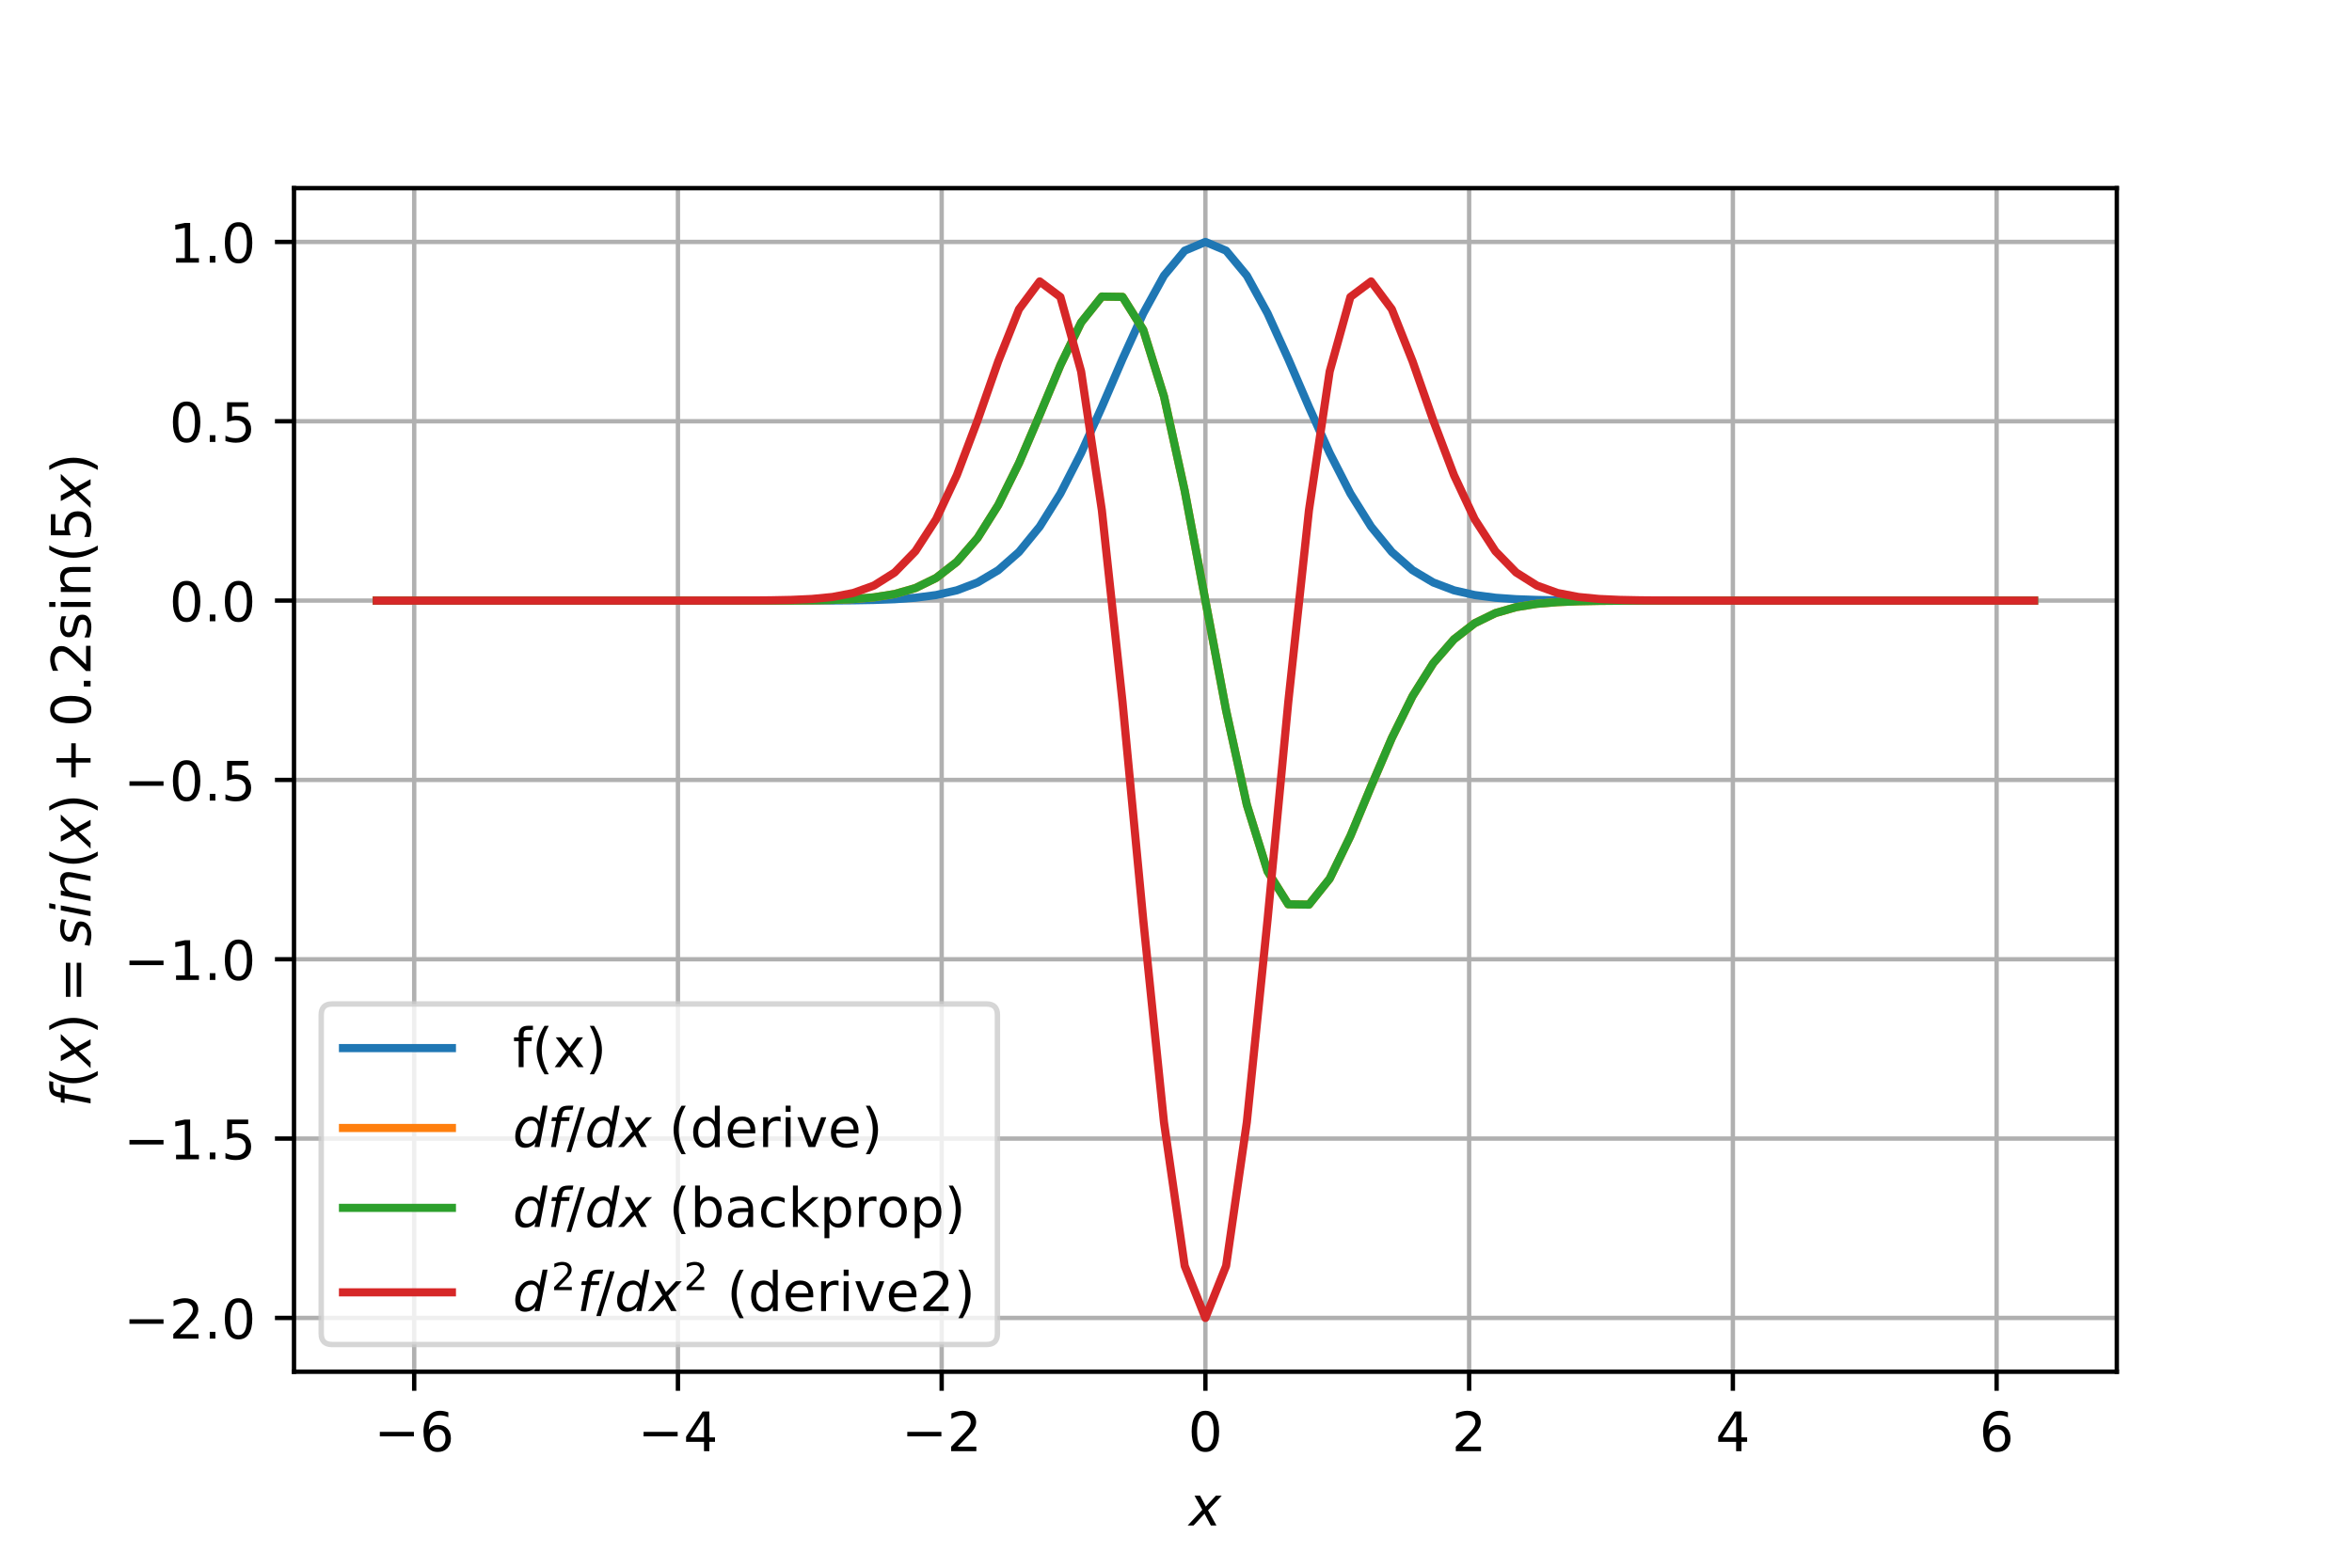 <?xml version="1.0" encoding="utf-8" standalone="no"?>
<!DOCTYPE svg PUBLIC "-//W3C//DTD SVG 1.1//EN"
  "http://www.w3.org/Graphics/SVG/1.1/DTD/svg11.dtd">
<!-- Created with matplotlib (https://matplotlib.org/) -->
<svg height="288pt" version="1.1" viewBox="0 0 432 288" width="432pt" xmlns="http://www.w3.org/2000/svg" xmlns:xlink="http://www.w3.org/1999/xlink">
 <defs>
  <style type="text/css">
*{stroke-linecap:butt;stroke-linejoin:round;}
  </style>
 </defs>
 <g id="figure_1">
  <g id="patch_1">
   <path d="M 0 288 
L 432 288 
L 432 0 
L 0 0 
z
" style="fill:#ffffff;"/>
  </g>
  <g id="axes_1">
   <g id="patch_2">
    <path d="M 54 252 
L 388.8 252 
L 388.8 34.56 
L 54 34.56 
z
" style="fill:#ffffff;"/>
   </g>
   <g id="matplotlib.axis_1">
    <g id="xtick_1">
     <g id="line2d_1">
      <path clip-path="url(#p4650b0ab7b)" d="M 76.077 252 
L 76.077 34.56 
" style="fill:none;stroke:#b0b0b0;stroke-linecap:square;stroke-width:0.8;"/>
     </g>
     <g id="line2d_2">
      <defs>
       <path d="M 0 0 
L 0 3.5 
" id="m2ffeab74bc" style="stroke:#000000;stroke-width:0.8;"/>
      </defs>
      <g>
       <use style="stroke:#000000;stroke-width:0.8;" x="76.077" xlink:href="#m2ffeab74bc" y="252"/>
      </g>
     </g>
     <g id="text_1">
      <!-- −6 -->
      <defs>
       <path d="M 10.594 35.5 
L 73.188 35.5 
L 73.188 27.203 
L 10.594 27.203 
z
" id="DejaVuSans-8722"/>
       <path d="M 33.016 40.375 
Q 26.375 40.375 22.484 35.828 
Q 18.609 31.297 18.609 23.391 
Q 18.609 15.531 22.484 10.953 
Q 26.375 6.391 33.016 6.391 
Q 39.656 6.391 43.531 10.953 
Q 47.406 15.531 47.406 23.391 
Q 47.406 31.297 43.531 35.828 
Q 39.656 40.375 33.016 40.375 
z
M 52.594 71.297 
L 52.594 62.312 
Q 48.875 64.062 45.094 64.984 
Q 41.312 65.922 37.594 65.922 
Q 27.828 65.922 22.672 59.328 
Q 17.531 52.734 16.797 39.406 
Q 19.672 43.656 24.016 45.922 
Q 28.375 48.188 33.594 48.188 
Q 44.578 48.188 50.953 41.516 
Q 57.328 34.859 57.328 23.391 
Q 57.328 12.156 50.688 5.359 
Q 44.047 -1.422 33.016 -1.422 
Q 20.359 -1.422 13.672 8.266 
Q 6.984 17.969 6.984 36.375 
Q 6.984 53.656 15.188 63.938 
Q 23.391 74.219 37.203 74.219 
Q 40.922 74.219 44.703 73.484 
Q 48.484 72.75 52.594 71.297 
z
" id="DejaVuSans-54"/>
      </defs>
      <g transform="translate(68.706 266.598)scale(0.1 -0.1)">
       <use xlink:href="#DejaVuSans-8722"/>
       <use x="83.789" xlink:href="#DejaVuSans-54"/>
      </g>
     </g>
    </g>
    <g id="xtick_2">
     <g id="line2d_3">
      <path clip-path="url(#p4650b0ab7b)" d="M 124.518 252 
L 124.518 34.56 
" style="fill:none;stroke:#b0b0b0;stroke-linecap:square;stroke-width:0.8;"/>
     </g>
     <g id="line2d_4">
      <g>
       <use style="stroke:#000000;stroke-width:0.8;" x="124.518" xlink:href="#m2ffeab74bc" y="252"/>
      </g>
     </g>
     <g id="text_2">
      <!-- −4 -->
      <defs>
       <path d="M 37.797 64.312 
L 12.891 25.391 
L 37.797 25.391 
z
M 35.203 72.906 
L 47.609 72.906 
L 47.609 25.391 
L 58.016 25.391 
L 58.016 17.188 
L 47.609 17.188 
L 47.609 0 
L 37.797 0 
L 37.797 17.188 
L 4.891 17.188 
L 4.891 26.703 
z
" id="DejaVuSans-52"/>
      </defs>
      <g transform="translate(117.147 266.598)scale(0.1 -0.1)">
       <use xlink:href="#DejaVuSans-8722"/>
       <use x="83.789" xlink:href="#DejaVuSans-52"/>
      </g>
     </g>
    </g>
    <g id="xtick_3">
     <g id="line2d_5">
      <path clip-path="url(#p4650b0ab7b)" d="M 172.959 252 
L 172.959 34.56 
" style="fill:none;stroke:#b0b0b0;stroke-linecap:square;stroke-width:0.8;"/>
     </g>
     <g id="line2d_6">
      <g>
       <use style="stroke:#000000;stroke-width:0.8;" x="172.959" xlink:href="#m2ffeab74bc" y="252"/>
      </g>
     </g>
     <g id="text_3">
      <!-- −2 -->
      <defs>
       <path d="M 19.188 8.297 
L 53.609 8.297 
L 53.609 0 
L 7.328 0 
L 7.328 8.297 
Q 12.938 14.109 22.625 23.891 
Q 32.328 33.688 34.812 36.531 
Q 39.547 41.844 41.422 45.531 
Q 43.312 49.219 43.312 52.781 
Q 43.312 58.594 39.234 62.25 
Q 35.156 65.922 28.609 65.922 
Q 23.969 65.922 18.812 64.312 
Q 13.672 62.703 7.812 59.422 
L 7.812 69.391 
Q 13.766 71.781 18.938 73 
Q 24.125 74.219 28.422 74.219 
Q 39.75 74.219 46.484 68.547 
Q 53.219 62.891 53.219 53.422 
Q 53.219 48.922 51.531 44.891 
Q 49.859 40.875 45.406 35.406 
Q 44.188 33.984 37.641 27.219 
Q 31.109 20.453 19.188 8.297 
z
" id="DejaVuSans-50"/>
      </defs>
      <g transform="translate(165.588 266.598)scale(0.1 -0.1)">
       <use xlink:href="#DejaVuSans-8722"/>
       <use x="83.789" xlink:href="#DejaVuSans-50"/>
      </g>
     </g>
    </g>
    <g id="xtick_4">
     <g id="line2d_7">
      <path clip-path="url(#p4650b0ab7b)" d="M 221.4 252 
L 221.4 34.56 
" style="fill:none;stroke:#b0b0b0;stroke-linecap:square;stroke-width:0.8;"/>
     </g>
     <g id="line2d_8">
      <g>
       <use style="stroke:#000000;stroke-width:0.8;" x="221.4" xlink:href="#m2ffeab74bc" y="252"/>
      </g>
     </g>
     <g id="text_4">
      <!-- 0 -->
      <defs>
       <path d="M 31.781 66.406 
Q 24.172 66.406 20.328 58.906 
Q 16.5 51.422 16.5 36.375 
Q 16.5 21.391 20.328 13.891 
Q 24.172 6.391 31.781 6.391 
Q 39.453 6.391 43.281 13.891 
Q 47.125 21.391 47.125 36.375 
Q 47.125 51.422 43.281 58.906 
Q 39.453 66.406 31.781 66.406 
z
M 31.781 74.219 
Q 44.047 74.219 50.516 64.516 
Q 56.984 54.828 56.984 36.375 
Q 56.984 17.969 50.516 8.266 
Q 44.047 -1.422 31.781 -1.422 
Q 19.531 -1.422 13.062 8.266 
Q 6.594 17.969 6.594 36.375 
Q 6.594 54.828 13.062 64.516 
Q 19.531 74.219 31.781 74.219 
z
" id="DejaVuSans-48"/>
      </defs>
      <g transform="translate(218.219 266.598)scale(0.1 -0.1)">
       <use xlink:href="#DejaVuSans-48"/>
      </g>
     </g>
    </g>
    <g id="xtick_5">
     <g id="line2d_9">
      <path clip-path="url(#p4650b0ab7b)" d="M 269.841 252 
L 269.841 34.56 
" style="fill:none;stroke:#b0b0b0;stroke-linecap:square;stroke-width:0.8;"/>
     </g>
     <g id="line2d_10">
      <g>
       <use style="stroke:#000000;stroke-width:0.8;" x="269.841" xlink:href="#m2ffeab74bc" y="252"/>
      </g>
     </g>
     <g id="text_5">
      <!-- 2 -->
      <g transform="translate(266.66 266.598)scale(0.1 -0.1)">
       <use xlink:href="#DejaVuSans-50"/>
      </g>
     </g>
    </g>
    <g id="xtick_6">
     <g id="line2d_11">
      <path clip-path="url(#p4650b0ab7b)" d="M 318.282 252 
L 318.282 34.56 
" style="fill:none;stroke:#b0b0b0;stroke-linecap:square;stroke-width:0.8;"/>
     </g>
     <g id="line2d_12">
      <g>
       <use style="stroke:#000000;stroke-width:0.8;" x="318.282" xlink:href="#m2ffeab74bc" y="252"/>
      </g>
     </g>
     <g id="text_6">
      <!-- 4 -->
      <g transform="translate(315.101 266.598)scale(0.1 -0.1)">
       <use xlink:href="#DejaVuSans-52"/>
      </g>
     </g>
    </g>
    <g id="xtick_7">
     <g id="line2d_13">
      <path clip-path="url(#p4650b0ab7b)" d="M 366.723 252 
L 366.723 34.56 
" style="fill:none;stroke:#b0b0b0;stroke-linecap:square;stroke-width:0.8;"/>
     </g>
     <g id="line2d_14">
      <g>
       <use style="stroke:#000000;stroke-width:0.8;" x="366.723" xlink:href="#m2ffeab74bc" y="252"/>
      </g>
     </g>
     <g id="text_7">
      <!-- 6 -->
      <g transform="translate(363.542 266.598)scale(0.1 -0.1)">
       <use xlink:href="#DejaVuSans-54"/>
      </g>
     </g>
    </g>
    <g id="text_8">
     <!-- $x$ -->
     <defs>
      <path d="M 60.016 54.688 
L 34.906 27.875 
L 50.297 0 
L 39.984 0 
L 28.422 21.688 
L 8.297 0 
L -2.594 0 
L 24.312 28.812 
L 10.016 54.688 
L 20.312 54.688 
L 30.812 34.906 
L 49.125 54.688 
z
" id="DejaVuSans-Oblique-120"/>
     </defs>
     <g transform="translate(218.4 280.277)scale(0.1 -0.1)">
      <use transform="translate(0 0.312)" xlink:href="#DejaVuSans-Oblique-120"/>
     </g>
    </g>
   </g>
   <g id="matplotlib.axis_2">
    <g id="ytick_1">
     <g id="line2d_15">
      <path clip-path="url(#p4650b0ab7b)" d="M 54 242.116 
L 388.8 242.116 
" style="fill:none;stroke:#b0b0b0;stroke-linecap:square;stroke-width:0.8;"/>
     </g>
     <g id="line2d_16">
      <defs>
       <path d="M 0 0 
L -3.5 0 
" id="m273679d8cb" style="stroke:#000000;stroke-width:0.8;"/>
      </defs>
      <g>
       <use style="stroke:#000000;stroke-width:0.8;" x="54" xlink:href="#m273679d8cb" y="242.116"/>
      </g>
     </g>
     <g id="text_9">
      <!-- −2.0 -->
      <defs>
       <path d="M 10.688 12.406 
L 21 12.406 
L 21 0 
L 10.688 0 
z
" id="DejaVuSans-46"/>
      </defs>
      <g transform="translate(22.717 245.916)scale(0.1 -0.1)">
       <use xlink:href="#DejaVuSans-8722"/>
       <use x="83.789" xlink:href="#DejaVuSans-50"/>
       <use x="147.412" xlink:href="#DejaVuSans-46"/>
       <use x="179.199" xlink:href="#DejaVuSans-48"/>
      </g>
     </g>
    </g>
    <g id="ytick_2">
     <g id="line2d_17">
      <path clip-path="url(#p4650b0ab7b)" d="M 54 209.171 
L 388.8 209.171 
" style="fill:none;stroke:#b0b0b0;stroke-linecap:square;stroke-width:0.8;"/>
     </g>
     <g id="line2d_18">
      <g>
       <use style="stroke:#000000;stroke-width:0.8;" x="54" xlink:href="#m273679d8cb" y="209.171"/>
      </g>
     </g>
     <g id="text_10">
      <!-- −1.5 -->
      <defs>
       <path d="M 12.406 8.297 
L 28.516 8.297 
L 28.516 63.922 
L 10.984 60.406 
L 10.984 69.391 
L 28.422 72.906 
L 38.281 72.906 
L 38.281 8.297 
L 54.391 8.297 
L 54.391 0 
L 12.406 0 
z
" id="DejaVuSans-49"/>
       <path d="M 10.797 72.906 
L 49.516 72.906 
L 49.516 64.594 
L 19.828 64.594 
L 19.828 46.734 
Q 21.969 47.469 24.109 47.828 
Q 26.266 48.188 28.422 48.188 
Q 40.625 48.188 47.75 41.5 
Q 54.891 34.812 54.891 23.391 
Q 54.891 11.625 47.562 5.094 
Q 40.234 -1.422 26.906 -1.422 
Q 22.312 -1.422 17.547 -0.641 
Q 12.797 0.141 7.719 1.703 
L 7.719 11.625 
Q 12.109 9.234 16.797 8.062 
Q 21.484 6.891 26.703 6.891 
Q 35.156 6.891 40.078 11.328 
Q 45.016 15.766 45.016 23.391 
Q 45.016 31 40.078 35.438 
Q 35.156 39.891 26.703 39.891 
Q 22.75 39.891 18.812 39.016 
Q 14.891 38.141 10.797 36.281 
z
" id="DejaVuSans-53"/>
      </defs>
      <g transform="translate(22.717 212.97)scale(0.1 -0.1)">
       <use xlink:href="#DejaVuSans-8722"/>
       <use x="83.789" xlink:href="#DejaVuSans-49"/>
       <use x="147.412" xlink:href="#DejaVuSans-46"/>
       <use x="179.199" xlink:href="#DejaVuSans-53"/>
      </g>
     </g>
    </g>
    <g id="ytick_3">
     <g id="line2d_19">
      <path clip-path="url(#p4650b0ab7b)" d="M 54 176.225 
L 388.8 176.225 
" style="fill:none;stroke:#b0b0b0;stroke-linecap:square;stroke-width:0.8;"/>
     </g>
     <g id="line2d_20">
      <g>
       <use style="stroke:#000000;stroke-width:0.8;" x="54" xlink:href="#m273679d8cb" y="176.225"/>
      </g>
     </g>
     <g id="text_11">
      <!-- −1.0 -->
      <g transform="translate(22.717 180.025)scale(0.1 -0.1)">
       <use xlink:href="#DejaVuSans-8722"/>
       <use x="83.789" xlink:href="#DejaVuSans-49"/>
       <use x="147.412" xlink:href="#DejaVuSans-46"/>
       <use x="179.199" xlink:href="#DejaVuSans-48"/>
      </g>
     </g>
    </g>
    <g id="ytick_4">
     <g id="line2d_21">
      <path clip-path="url(#p4650b0ab7b)" d="M 54 143.28 
L 388.8 143.28 
" style="fill:none;stroke:#b0b0b0;stroke-linecap:square;stroke-width:0.8;"/>
     </g>
     <g id="line2d_22">
      <g>
       <use style="stroke:#000000;stroke-width:0.8;" x="54" xlink:href="#m273679d8cb" y="143.28"/>
      </g>
     </g>
     <g id="text_12">
      <!-- −0.5 -->
      <g transform="translate(22.717 147.079)scale(0.1 -0.1)">
       <use xlink:href="#DejaVuSans-8722"/>
       <use x="83.789" xlink:href="#DejaVuSans-48"/>
       <use x="147.412" xlink:href="#DejaVuSans-46"/>
       <use x="179.199" xlink:href="#DejaVuSans-53"/>
      </g>
     </g>
    </g>
    <g id="ytick_5">
     <g id="line2d_23">
      <path clip-path="url(#p4650b0ab7b)" d="M 54 110.335 
L 388.8 110.335 
" style="fill:none;stroke:#b0b0b0;stroke-linecap:square;stroke-width:0.8;"/>
     </g>
     <g id="line2d_24">
      <g>
       <use style="stroke:#000000;stroke-width:0.8;" x="54" xlink:href="#m273679d8cb" y="110.335"/>
      </g>
     </g>
     <g id="text_13">
      <!-- 0.0 -->
      <g transform="translate(31.097 114.134)scale(0.1 -0.1)">
       <use xlink:href="#DejaVuSans-48"/>
       <use x="63.623" xlink:href="#DejaVuSans-46"/>
       <use x="95.41" xlink:href="#DejaVuSans-48"/>
      </g>
     </g>
    </g>
    <g id="ytick_6">
     <g id="line2d_25">
      <path clip-path="url(#p4650b0ab7b)" d="M 54 77.389 
L 388.8 77.389 
" style="fill:none;stroke:#b0b0b0;stroke-linecap:square;stroke-width:0.8;"/>
     </g>
     <g id="line2d_26">
      <g>
       <use style="stroke:#000000;stroke-width:0.8;" x="54" xlink:href="#m273679d8cb" y="77.389"/>
      </g>
     </g>
     <g id="text_14">
      <!-- 0.5 -->
      <g transform="translate(31.097 81.188)scale(0.1 -0.1)">
       <use xlink:href="#DejaVuSans-48"/>
       <use x="63.623" xlink:href="#DejaVuSans-46"/>
       <use x="95.41" xlink:href="#DejaVuSans-53"/>
      </g>
     </g>
    </g>
    <g id="ytick_7">
     <g id="line2d_27">
      <path clip-path="url(#p4650b0ab7b)" d="M 54 44.444 
L 388.8 44.444 
" style="fill:none;stroke:#b0b0b0;stroke-linecap:square;stroke-width:0.8;"/>
     </g>
     <g id="line2d_28">
      <g>
       <use style="stroke:#000000;stroke-width:0.8;" x="54" xlink:href="#m273679d8cb" y="44.444"/>
      </g>
     </g>
     <g id="text_15">
      <!-- 1.0 -->
      <g transform="translate(31.097 48.243)scale(0.1 -0.1)">
       <use xlink:href="#DejaVuSans-49"/>
       <use x="63.623" xlink:href="#DejaVuSans-46"/>
       <use x="95.41" xlink:href="#DejaVuSans-48"/>
      </g>
     </g>
    </g>
    <g id="text_16">
     <!-- $f(x) = sin(x) + 0.2 \sin(5 x)$ -->
     <defs>
      <path d="M 47.797 75.984 
L 46.391 68.5 
L 37.797 68.5 
Q 32.906 68.5 30.688 66.578 
Q 28.469 64.656 27.391 59.516 
L 26.422 54.688 
L 41.219 54.688 
L 39.891 47.703 
L 25.094 47.703 
L 15.828 0 
L 6.781 0 
L 16.109 47.703 
L 7.516 47.703 
L 8.797 54.688 
L 17.391 54.688 
L 18.109 58.5 
Q 19.969 68.172 24.625 72.078 
Q 29.297 75.984 39.312 75.984 
z
" id="DejaVuSans-Oblique-102"/>
      <path d="M 31 75.875 
Q 24.469 64.656 21.281 53.656 
Q 18.109 42.672 18.109 31.391 
Q 18.109 20.125 21.312 9.062 
Q 24.516 -2 31 -13.188 
L 23.188 -13.188 
Q 15.875 -1.703 12.234 9.375 
Q 8.594 20.453 8.594 31.391 
Q 8.594 42.281 12.203 53.312 
Q 15.828 64.359 23.188 75.875 
z
" id="DejaVuSans-40"/>
      <path d="M 8.016 75.875 
L 15.828 75.875 
Q 23.141 64.359 26.781 53.312 
Q 30.422 42.281 30.422 31.391 
Q 30.422 20.453 26.781 9.375 
Q 23.141 -1.703 15.828 -13.188 
L 8.016 -13.188 
Q 14.5 -2 17.703 9.062 
Q 20.906 20.125 20.906 31.391 
Q 20.906 42.672 17.703 53.656 
Q 14.5 64.656 8.016 75.875 
z
" id="DejaVuSans-41"/>
      <path d="M 10.594 45.406 
L 73.188 45.406 
L 73.188 37.203 
L 10.594 37.203 
z
M 10.594 25.484 
L 73.188 25.484 
L 73.188 17.188 
L 10.594 17.188 
z
" id="DejaVuSans-61"/>
      <path d="M 50 53.078 
L 48.297 44.578 
Q 44.734 46.531 40.766 47.5 
Q 36.812 48.484 32.625 48.484 
Q 25.531 48.484 21.453 46.062 
Q 17.391 43.656 17.391 39.5 
Q 17.391 34.672 26.859 32.078 
Q 27.594 31.891 27.938 31.781 
L 30.812 30.906 
Q 39.797 28.422 42.797 25.688 
Q 45.797 22.953 45.797 18.219 
Q 45.797 9.516 38.891 4.047 
Q 31.984 -1.422 20.797 -1.422 
Q 16.453 -1.422 11.672 -0.578 
Q 6.891 0.25 1.125 2 
L 2.875 11.281 
Q 7.812 8.734 12.594 7.422 
Q 17.391 6.109 21.781 6.109 
Q 28.375 6.109 32.5 8.938 
Q 36.625 11.766 36.625 16.109 
Q 36.625 20.797 25.781 23.688 
L 24.859 23.922 
L 21.781 24.703 
Q 14.938 26.516 11.766 29.469 
Q 8.594 32.422 8.594 37.016 
Q 8.594 45.75 15.156 50.875 
Q 21.734 56 33.016 56 
Q 37.453 56 41.672 55.266 
Q 45.906 54.547 50 53.078 
z
" id="DejaVuSans-Oblique-115"/>
      <path d="M 18.312 75.984 
L 27.297 75.984 
L 25.094 64.594 
L 16.109 64.594 
z
M 14.203 54.688 
L 23.188 54.688 
L 12.5 0 
L 3.516 0 
z
" id="DejaVuSans-Oblique-105"/>
      <path d="M 55.719 33.016 
L 49.312 0 
L 40.281 0 
L 46.688 32.672 
Q 47.125 34.969 47.359 36.719 
Q 47.609 38.484 47.609 39.5 
Q 47.609 43.609 45.016 45.891 
Q 42.438 48.188 37.797 48.188 
Q 30.562 48.188 25.344 43.375 
Q 20.125 38.578 18.5 30.328 
L 12.5 0 
L 3.516 0 
L 14.109 54.688 
L 23.094 54.688 
L 21.297 46.094 
Q 25.047 50.828 30.312 53.406 
Q 35.594 56 41.406 56 
Q 48.641 56 52.609 52.094 
Q 56.594 48.188 56.594 41.109 
Q 56.594 39.359 56.375 37.359 
Q 56.156 35.359 55.719 33.016 
z
" id="DejaVuSans-Oblique-110"/>
      <path d="M 46 62.703 
L 46 35.5 
L 73.188 35.5 
L 73.188 27.203 
L 46 27.203 
L 46 0 
L 37.797 0 
L 37.797 27.203 
L 10.594 27.203 
L 10.594 35.5 
L 37.797 35.5 
L 37.797 62.703 
z
" id="DejaVuSans-43"/>
      <path d="M 44.281 53.078 
L 44.281 44.578 
Q 40.484 46.531 36.375 47.5 
Q 32.281 48.484 27.875 48.484 
Q 21.188 48.484 17.844 46.438 
Q 14.5 44.391 14.5 40.281 
Q 14.5 37.156 16.891 35.375 
Q 19.281 33.594 26.516 31.984 
L 29.594 31.297 
Q 39.156 29.25 43.188 25.516 
Q 47.219 21.781 47.219 15.094 
Q 47.219 7.469 41.188 3.016 
Q 35.156 -1.422 24.609 -1.422 
Q 20.219 -1.422 15.453 -0.562 
Q 10.688 0.297 5.422 2 
L 5.422 11.281 
Q 10.406 8.688 15.234 7.391 
Q 20.062 6.109 24.812 6.109 
Q 31.156 6.109 34.562 8.281 
Q 37.984 10.453 37.984 14.406 
Q 37.984 18.062 35.516 20.016 
Q 33.062 21.969 24.703 23.781 
L 21.578 24.516 
Q 13.234 26.266 9.516 29.906 
Q 5.812 33.547 5.812 39.891 
Q 5.812 47.609 11.281 51.797 
Q 16.75 56 26.812 56 
Q 31.781 56 36.172 55.266 
Q 40.578 54.547 44.281 53.078 
z
" id="DejaVuSans-115"/>
      <path d="M 9.422 54.688 
L 18.406 54.688 
L 18.406 0 
L 9.422 0 
z
M 9.422 75.984 
L 18.406 75.984 
L 18.406 64.594 
L 9.422 64.594 
z
" id="DejaVuSans-105"/>
      <path d="M 54.891 33.016 
L 54.891 0 
L 45.906 0 
L 45.906 32.719 
Q 45.906 40.484 42.875 44.328 
Q 39.844 48.188 33.797 48.188 
Q 26.516 48.188 22.312 43.547 
Q 18.109 38.922 18.109 30.906 
L 18.109 0 
L 9.078 0 
L 9.078 54.688 
L 18.109 54.688 
L 18.109 46.188 
Q 21.344 51.125 25.703 53.562 
Q 30.078 56 35.797 56 
Q 45.219 56 50.047 50.172 
Q 54.891 44.344 54.891 33.016 
z
" id="DejaVuSans-110"/>
     </defs>
     <g transform="translate(16.637 203.38)rotate(-90)scale(0.1 -0.1)">
      <use transform="translate(0 0.016)" xlink:href="#DejaVuSans-Oblique-102"/>
      <use transform="translate(35.205 0.016)" xlink:href="#DejaVuSans-40"/>
      <use transform="translate(74.219 0.016)" xlink:href="#DejaVuSans-Oblique-120"/>
      <use transform="translate(133.398 0.016)" xlink:href="#DejaVuSans-41"/>
      <use transform="translate(191.895 0.016)" xlink:href="#DejaVuSans-61"/>
      <use transform="translate(295.166 0.016)" xlink:href="#DejaVuSans-Oblique-115"/>
      <use transform="translate(347.266 0.016)" xlink:href="#DejaVuSans-Oblique-105"/>
      <use transform="translate(375.049 0.016)" xlink:href="#DejaVuSans-Oblique-110"/>
      <use transform="translate(438.428 0.016)" xlink:href="#DejaVuSans-40"/>
      <use transform="translate(477.441 0.016)" xlink:href="#DejaVuSans-Oblique-120"/>
      <use transform="translate(536.621 0.016)" xlink:href="#DejaVuSans-41"/>
      <use transform="translate(595.117 0.016)" xlink:href="#DejaVuSans-43"/>
      <use transform="translate(698.389 0.016)" xlink:href="#DejaVuSans-48"/>
      <use transform="translate(762.012 0.016)" xlink:href="#DejaVuSans-46"/>
      <use transform="translate(793.721 0.016)" xlink:href="#DejaVuSans-50"/>
      <use transform="translate(857.344 0.016)" xlink:href="#DejaVuSans-115"/>
      <use transform="translate(909.443 0.016)" xlink:href="#DejaVuSans-105"/>
      <use transform="translate(937.227 0.016)" xlink:href="#DejaVuSans-110"/>
      <use transform="translate(1000.605 0.016)" xlink:href="#DejaVuSans-40"/>
      <use transform="translate(1039.619 0.016)" xlink:href="#DejaVuSans-53"/>
      <use transform="translate(1103.242 0.016)" xlink:href="#DejaVuSans-Oblique-120"/>
      <use transform="translate(1162.422 0.016)" xlink:href="#DejaVuSans-41"/>
     </g>
    </g>
   </g>
   <g id="line2d_29">
    <path clip-path="url(#p4650b0ab7b)" d="M 69.218 110.335 
L 73.023 110.335 
L 76.827 110.335 
L 80.632 110.335 
L 84.436 110.335 
L 88.241 110.335 
L 92.045 110.335 
L 95.85 110.335 
L 99.655 110.335 
L 103.459 110.335 
L 107.264 110.335 
L 111.068 110.335 
L 114.873 110.335 
L 118.677 110.335 
L 122.482 110.335 
L 126.286 110.335 
L 130.091 110.335 
L 133.895 110.334 
L 137.7 110.334 
L 141.505 110.333 
L 145.309 110.331 
L 149.114 110.326 
L 152.918 110.312 
L 156.723 110.282 
L 160.527 110.216 
L 164.332 110.079 
L 168.136 109.812 
L 171.941 109.316 
L 175.745 108.448 
L 179.55 107.006 
L 183.355 104.747 
L 187.159 101.405 
L 190.964 96.751 
L 194.768 90.667 
L 198.573 83.229 
L 202.377 74.777 
L 206.182 65.936 
L 209.986 57.565 
L 213.791 50.636 
L 217.595 46.05 
L 221.4 44.444 
L 225.205 46.05 
L 229.009 50.636 
L 232.814 57.565 
L 236.618 65.936 
L 240.423 74.777 
L 244.227 83.229 
L 248.032 90.667 
L 251.836 96.751 
L 255.641 101.405 
L 259.445 104.747 
L 263.25 107.006 
L 267.055 108.448 
L 270.859 109.316 
L 274.664 109.812 
L 278.468 110.079 
L 282.273 110.216 
L 286.077 110.282 
L 289.882 110.312 
L 293.686 110.326 
L 297.491 110.331 
L 301.295 110.333 
L 305.1 110.334 
L 308.905 110.334 
L 312.709 110.335 
L 316.514 110.335 
L 320.318 110.335 
L 324.123 110.335 
L 327.927 110.335 
L 331.732 110.335 
L 335.536 110.335 
L 339.341 110.335 
L 343.145 110.335 
L 346.95 110.335 
L 350.755 110.335 
L 354.559 110.335 
L 358.364 110.335 
L 362.168 110.335 
L 365.973 110.335 
L 369.777 110.335 
L 373.582 110.335 
" style="fill:none;stroke:#1f77b4;stroke-linecap:square;stroke-width:1.5;"/>
   </g>
   <g id="line2d_30">
    <path clip-path="url(#p4650b0ab7b)" d="M 69.218 110.335 
L 73.023 110.335 
L 76.827 110.335 
L 80.632 110.335 
L 84.436 110.335 
L 88.241 110.335 
L 92.045 110.335 
L 95.85 110.335 
L 99.655 110.335 
L 103.459 110.335 
L 107.264 110.335 
L 111.068 110.335 
L 114.873 110.335 
L 118.677 110.335 
L 122.482 110.335 
L 126.286 110.334 
L 130.091 110.334 
L 133.895 110.334 
L 137.7 110.332 
L 141.505 110.326 
L 145.309 110.313 
L 149.114 110.281 
L 152.918 110.209 
L 156.723 110.053 
L 160.527 109.736 
L 164.332 109.129 
L 168.136 108.034 
L 171.941 106.176 
L 175.745 103.221 
L 179.55 98.833 
L 183.355 92.78 
L 187.159 85.086 
L 190.964 76.195 
L 194.768 67.083 
L 198.573 59.242 
L 202.377 54.481 
L 206.182 54.541 
L 209.986 60.6 
L 213.791 72.825 
L 217.595 90.139 
L 221.4 110.335 
L 225.205 130.53 
L 229.009 147.844 
L 232.814 160.069 
L 236.618 166.128 
L 240.423 166.188 
L 244.227 161.427 
L 248.032 153.586 
L 251.836 144.474 
L 255.641 135.583 
L 259.445 127.889 
L 263.25 121.836 
L 267.055 117.448 
L 270.859 114.493 
L 274.664 112.635 
L 278.468 111.54 
L 282.273 110.933 
L 286.077 110.616 
L 289.882 110.46 
L 293.686 110.388 
L 297.491 110.356 
L 301.295 110.343 
L 305.1 110.338 
L 308.905 110.336 
L 312.709 110.335 
L 316.514 110.335 
L 320.318 110.335 
L 324.123 110.335 
L 327.927 110.335 
L 331.732 110.335 
L 335.536 110.335 
L 339.341 110.335 
L 343.145 110.335 
L 346.95 110.335 
L 350.755 110.335 
L 354.559 110.335 
L 358.364 110.335 
L 362.168 110.335 
L 365.973 110.335 
L 369.777 110.335 
L 373.582 110.335 
" style="fill:none;stroke:#ff7f0e;stroke-linecap:square;stroke-width:1.5;"/>
   </g>
   <g id="line2d_31">
    <path clip-path="url(#p4650b0ab7b)" d="M 69.218 110.335 
L 73.023 110.335 
L 76.827 110.335 
L 80.632 110.335 
L 84.436 110.335 
L 88.241 110.335 
L 92.045 110.335 
L 95.85 110.335 
L 99.655 110.335 
L 103.459 110.335 
L 107.264 110.335 
L 111.068 110.335 
L 114.873 110.335 
L 118.677 110.335 
L 122.482 110.335 
L 126.286 110.334 
L 130.091 110.334 
L 133.895 110.334 
L 137.7 110.332 
L 141.505 110.326 
L 145.309 110.313 
L 149.114 110.281 
L 152.918 110.209 
L 156.723 110.053 
L 160.527 109.736 
L 164.332 109.129 
L 168.136 108.034 
L 171.941 106.176 
L 175.745 103.221 
L 179.55 98.833 
L 183.355 92.78 
L 187.159 85.086 
L 190.964 76.195 
L 194.768 67.083 
L 198.573 59.242 
L 202.377 54.481 
L 206.182 54.541 
L 209.986 60.6 
L 213.791 72.825 
L 217.595 90.139 
L 221.4 110.335 
L 225.205 130.53 
L 229.009 147.844 
L 232.814 160.069 
L 236.618 166.128 
L 240.423 166.188 
L 244.227 161.427 
L 248.032 153.586 
L 251.836 144.474 
L 255.641 135.583 
L 259.445 127.889 
L 263.25 121.836 
L 267.055 117.448 
L 270.859 114.493 
L 274.664 112.635 
L 278.468 111.54 
L 282.273 110.933 
L 286.077 110.616 
L 289.882 110.46 
L 293.686 110.388 
L 297.491 110.356 
L 301.295 110.343 
L 305.1 110.338 
L 308.905 110.336 
L 312.709 110.335 
L 316.514 110.335 
L 320.318 110.335 
L 324.123 110.335 
L 327.927 110.335 
L 331.732 110.335 
L 335.536 110.335 
L 339.341 110.335 
L 343.145 110.335 
L 346.95 110.335 
L 350.755 110.335 
L 354.559 110.335 
L 358.364 110.335 
L 362.168 110.335 
L 365.973 110.335 
L 369.777 110.335 
L 373.582 110.335 
" style="fill:none;stroke:#2ca02c;stroke-linecap:square;stroke-width:1.5;"/>
   </g>
   <g id="line2d_32">
    <path clip-path="url(#p4650b0ab7b)" d="M 69.218 110.335 
L 73.023 110.335 
L 76.827 110.335 
L 80.632 110.335 
L 84.436 110.335 
L 88.241 110.335 
L 92.045 110.335 
L 95.85 110.335 
L 99.655 110.335 
L 103.459 110.335 
L 107.264 110.335 
L 111.068 110.335 
L 114.873 110.335 
L 118.677 110.334 
L 122.482 110.334 
L 126.286 110.334 
L 130.091 110.332 
L 133.895 110.327 
L 137.7 110.315 
L 141.505 110.283 
L 145.309 110.207 
L 149.114 110.035 
L 152.918 109.668 
L 156.723 108.936 
L 160.527 107.566 
L 164.332 105.167 
L 168.136 101.263 
L 171.941 95.387 
L 175.745 87.291 
L 179.55 77.244 
L 183.355 66.36 
L 187.159 56.805 
L 190.964 51.7 
L 194.768 54.555 
L 198.573 68.238 
L 202.377 93.715 
L 206.182 129.02 
L 209.986 169 
L 213.791 206.163 
L 217.595 232.56 
L 221.4 242.116 
L 225.205 232.56 
L 229.009 206.163 
L 232.814 169 
L 236.618 129.02 
L 240.423 93.715 
L 244.227 68.238 
L 248.032 54.555 
L 251.836 51.7 
L 255.641 56.805 
L 259.445 66.36 
L 263.25 77.244 
L 267.055 87.291 
L 270.859 95.387 
L 274.664 101.263 
L 278.468 105.167 
L 282.273 107.566 
L 286.077 108.936 
L 289.882 109.668 
L 293.686 110.035 
L 297.491 110.207 
L 301.295 110.283 
L 305.1 110.315 
L 308.905 110.327 
L 312.709 110.332 
L 316.514 110.334 
L 320.318 110.334 
L 324.123 110.334 
L 327.927 110.335 
L 331.732 110.335 
L 335.536 110.335 
L 339.341 110.335 
L 343.145 110.335 
L 346.95 110.335 
L 350.755 110.335 
L 354.559 110.335 
L 358.364 110.335 
L 362.168 110.335 
L 365.973 110.335 
L 369.777 110.335 
L 373.582 110.335 
" style="fill:none;stroke:#d62728;stroke-linecap:square;stroke-width:1.5;"/>
   </g>
   <g id="patch_3">
    <path d="M 54 252 
L 54 34.56 
" style="fill:none;stroke:#000000;stroke-linecap:square;stroke-linejoin:miter;stroke-width:0.8;"/>
   </g>
   <g id="patch_4">
    <path d="M 388.8 252 
L 388.8 34.56 
" style="fill:none;stroke:#000000;stroke-linecap:square;stroke-linejoin:miter;stroke-width:0.8;"/>
   </g>
   <g id="patch_5">
    <path d="M 54 252 
L 388.8 252 
" style="fill:none;stroke:#000000;stroke-linecap:square;stroke-linejoin:miter;stroke-width:0.8;"/>
   </g>
   <g id="patch_6">
    <path d="M 54 34.56 
L 388.8 34.56 
" style="fill:none;stroke:#000000;stroke-linecap:square;stroke-linejoin:miter;stroke-width:0.8;"/>
   </g>
   <g id="legend_1">
    <g id="patch_7">
     <path d="M 61 247 
L 181.2 247 
Q 183.2 247 183.2 245 
L 183.2 186.444 
Q 183.2 184.444 181.2 184.444 
L 61 184.444 
Q 59 184.444 59 186.444 
L 59 245 
Q 59 247 61 247 
z
" style="fill:#ffffff;opacity:0.8;stroke:#cccccc;stroke-linejoin:miter;"/>
    </g>
    <g id="line2d_33">
     <path d="M 63 192.542 
L 83 192.542 
" style="fill:none;stroke:#1f77b4;stroke-linecap:square;stroke-width:1.5;"/>
    </g>
    <g id="line2d_34"/>
    <g id="text_17">
     <!--  f(x) -->
     <defs>
      <path id="DejaVuSans-32"/>
      <path d="M 37.109 75.984 
L 37.109 68.5 
L 28.516 68.5 
Q 23.688 68.5 21.797 66.547 
Q 19.922 64.594 19.922 59.516 
L 19.922 54.688 
L 34.719 54.688 
L 34.719 47.703 
L 19.922 47.703 
L 19.922 0 
L 10.891 0 
L 10.891 47.703 
L 2.297 47.703 
L 2.297 54.688 
L 10.891 54.688 
L 10.891 58.5 
Q 10.891 67.625 15.141 71.797 
Q 19.391 75.984 28.609 75.984 
z
" id="DejaVuSans-102"/>
      <path d="M 54.891 54.688 
L 35.109 28.078 
L 55.906 0 
L 45.312 0 
L 29.391 21.484 
L 13.484 0 
L 2.875 0 
L 24.125 28.609 
L 4.688 54.688 
L 15.281 54.688 
L 29.781 35.203 
L 44.281 54.688 
z
" id="DejaVuSans-120"/>
     </defs>
     <g transform="translate(91 196.042)scale(0.1 -0.1)">
      <use xlink:href="#DejaVuSans-32"/>
      <use x="31.787" xlink:href="#DejaVuSans-102"/>
      <use x="66.992" xlink:href="#DejaVuSans-40"/>
      <use x="106.006" xlink:href="#DejaVuSans-120"/>
      <use x="165.186" xlink:href="#DejaVuSans-41"/>
     </g>
    </g>
    <g id="line2d_35">
     <path d="M 63 207.22 
L 83 207.22 
" style="fill:none;stroke:#ff7f0e;stroke-linecap:square;stroke-width:1.5;"/>
    </g>
    <g id="line2d_36"/>
    <g id="text_18">
     <!--  $df/dx$ (derive) -->
     <defs>
      <path d="M 41.797 8.203 
Q 38.188 3.469 33.25 1.016 
Q 28.328 -1.422 22.312 -1.422 
Q 14.109 -1.422 9.344 4.172 
Q 4.594 9.766 4.594 19.484 
Q 4.594 27.594 7.469 34.938 
Q 10.359 42.281 15.828 48.094 
Q 19.438 51.953 23.969 53.969 
Q 28.516 56 33.5 56 
Q 38.766 56 42.797 53.453 
Q 46.828 50.922 49.031 46.188 
L 54.891 75.984 
L 63.922 75.984 
L 49.125 0 
L 40.094 0 
z
M 13.922 21.094 
Q 13.922 14.016 17.109 10.062 
Q 20.312 6.109 25.984 6.109 
Q 30.172 6.109 33.766 8.125 
Q 37.359 10.156 40.094 14.109 
Q 42.969 18.219 44.625 23.578 
Q 46.297 28.953 46.297 34.188 
Q 46.297 40.969 43.094 44.766 
Q 39.891 48.578 34.281 48.578 
Q 30.031 48.578 26.359 46.578 
Q 22.703 44.578 20.125 40.828 
Q 17.281 36.766 15.594 31.391 
Q 13.922 26.031 13.922 21.094 
z
" id="DejaVuSans-Oblique-100"/>
      <path d="M 25.391 72.906 
L 33.688 72.906 
L 8.297 -9.281 
L 0 -9.281 
z
" id="DejaVuSans-47"/>
      <path d="M 45.406 46.391 
L 45.406 75.984 
L 54.391 75.984 
L 54.391 0 
L 45.406 0 
L 45.406 8.203 
Q 42.578 3.328 38.25 0.953 
Q 33.938 -1.422 27.875 -1.422 
Q 17.969 -1.422 11.734 6.484 
Q 5.516 14.406 5.516 27.297 
Q 5.516 40.188 11.734 48.094 
Q 17.969 56 27.875 56 
Q 33.938 56 38.25 53.625 
Q 42.578 51.266 45.406 46.391 
z
M 14.797 27.297 
Q 14.797 17.391 18.875 11.75 
Q 22.953 6.109 30.078 6.109 
Q 37.203 6.109 41.297 11.75 
Q 45.406 17.391 45.406 27.297 
Q 45.406 37.203 41.297 42.844 
Q 37.203 48.484 30.078 48.484 
Q 22.953 48.484 18.875 42.844 
Q 14.797 37.203 14.797 27.297 
z
" id="DejaVuSans-100"/>
      <path d="M 56.203 29.594 
L 56.203 25.203 
L 14.891 25.203 
Q 15.484 15.922 20.484 11.062 
Q 25.484 6.203 34.422 6.203 
Q 39.594 6.203 44.453 7.469 
Q 49.312 8.734 54.109 11.281 
L 54.109 2.781 
Q 49.266 0.734 44.188 -0.344 
Q 39.109 -1.422 33.891 -1.422 
Q 20.797 -1.422 13.156 6.188 
Q 5.516 13.812 5.516 26.812 
Q 5.516 40.234 12.766 48.109 
Q 20.016 56 32.328 56 
Q 43.359 56 49.781 48.891 
Q 56.203 41.797 56.203 29.594 
z
M 47.219 32.234 
Q 47.125 39.594 43.094 43.984 
Q 39.062 48.391 32.422 48.391 
Q 24.906 48.391 20.391 44.141 
Q 15.875 39.891 15.188 32.172 
z
" id="DejaVuSans-101"/>
      <path d="M 41.109 46.297 
Q 39.594 47.172 37.812 47.578 
Q 36.031 48 33.891 48 
Q 26.266 48 22.188 43.047 
Q 18.109 38.094 18.109 28.812 
L 18.109 0 
L 9.078 0 
L 9.078 54.688 
L 18.109 54.688 
L 18.109 46.188 
Q 20.953 51.172 25.484 53.578 
Q 30.031 56 36.531 56 
Q 37.453 56 38.578 55.875 
Q 39.703 55.766 41.062 55.516 
z
" id="DejaVuSans-114"/>
      <path d="M 2.984 54.688 
L 12.5 54.688 
L 29.594 8.797 
L 46.688 54.688 
L 56.203 54.688 
L 35.688 0 
L 23.484 0 
z
" id="DejaVuSans-118"/>
     </defs>
     <g transform="translate(91 210.72)scale(0.1 -0.1)">
      <use transform="translate(0 0.016)" xlink:href="#DejaVuSans-32"/>
      <use transform="translate(31.787 0.016)" xlink:href="#DejaVuSans-Oblique-100"/>
      <use transform="translate(95.264 0.016)" xlink:href="#DejaVuSans-Oblique-102"/>
      <use transform="translate(130.469 0.016)" xlink:href="#DejaVuSans-47"/>
      <use transform="translate(164.16 0.016)" xlink:href="#DejaVuSans-Oblique-100"/>
      <use transform="translate(227.637 0.016)" xlink:href="#DejaVuSans-Oblique-120"/>
      <use transform="translate(286.816 0.016)" xlink:href="#DejaVuSans-32"/>
      <use transform="translate(318.604 0.016)" xlink:href="#DejaVuSans-40"/>
      <use transform="translate(357.617 0.016)" xlink:href="#DejaVuSans-100"/>
      <use transform="translate(421.094 0.016)" xlink:href="#DejaVuSans-101"/>
      <use transform="translate(482.617 0.016)" xlink:href="#DejaVuSans-114"/>
      <use transform="translate(523.73 0.016)" xlink:href="#DejaVuSans-105"/>
      <use transform="translate(551.514 0.016)" xlink:href="#DejaVuSans-118"/>
      <use transform="translate(610.693 0.016)" xlink:href="#DejaVuSans-101"/>
      <use transform="translate(672.217 0.016)" xlink:href="#DejaVuSans-41"/>
     </g>
    </g>
    <g id="line2d_37">
     <path d="M 63 221.9 
L 83 221.9 
" style="fill:none;stroke:#2ca02c;stroke-linecap:square;stroke-width:1.5;"/>
    </g>
    <g id="line2d_38"/>
    <g id="text_19">
     <!--  $df/dx$ (backprop) -->
     <defs>
      <path d="M 48.688 27.297 
Q 48.688 37.203 44.609 42.844 
Q 40.531 48.484 33.406 48.484 
Q 26.266 48.484 22.188 42.844 
Q 18.109 37.203 18.109 27.297 
Q 18.109 17.391 22.188 11.75 
Q 26.266 6.109 33.406 6.109 
Q 40.531 6.109 44.609 11.75 
Q 48.688 17.391 48.688 27.297 
z
M 18.109 46.391 
Q 20.953 51.266 25.266 53.625 
Q 29.594 56 35.594 56 
Q 45.562 56 51.781 48.094 
Q 58.016 40.188 58.016 27.297 
Q 58.016 14.406 51.781 6.484 
Q 45.562 -1.422 35.594 -1.422 
Q 29.594 -1.422 25.266 0.953 
Q 20.953 3.328 18.109 8.203 
L 18.109 0 
L 9.078 0 
L 9.078 75.984 
L 18.109 75.984 
z
" id="DejaVuSans-98"/>
      <path d="M 34.281 27.484 
Q 23.391 27.484 19.188 25 
Q 14.984 22.516 14.984 16.5 
Q 14.984 11.719 18.141 8.906 
Q 21.297 6.109 26.703 6.109 
Q 34.188 6.109 38.703 11.406 
Q 43.219 16.703 43.219 25.484 
L 43.219 27.484 
z
M 52.203 31.203 
L 52.203 0 
L 43.219 0 
L 43.219 8.297 
Q 40.141 3.328 35.547 0.953 
Q 30.953 -1.422 24.312 -1.422 
Q 15.922 -1.422 10.953 3.297 
Q 6 8.016 6 15.922 
Q 6 25.141 12.172 29.828 
Q 18.359 34.516 30.609 34.516 
L 43.219 34.516 
L 43.219 35.406 
Q 43.219 41.609 39.141 45 
Q 35.062 48.391 27.688 48.391 
Q 23 48.391 18.547 47.266 
Q 14.109 46.141 10.016 43.891 
L 10.016 52.203 
Q 14.938 54.109 19.578 55.047 
Q 24.219 56 28.609 56 
Q 40.484 56 46.344 49.844 
Q 52.203 43.703 52.203 31.203 
z
" id="DejaVuSans-97"/>
      <path d="M 48.781 52.594 
L 48.781 44.188 
Q 44.969 46.297 41.141 47.344 
Q 37.312 48.391 33.406 48.391 
Q 24.656 48.391 19.812 42.844 
Q 14.984 37.312 14.984 27.297 
Q 14.984 17.281 19.812 11.734 
Q 24.656 6.203 33.406 6.203 
Q 37.312 6.203 41.141 7.25 
Q 44.969 8.297 48.781 10.406 
L 48.781 2.094 
Q 45.016 0.344 40.984 -0.531 
Q 36.969 -1.422 32.422 -1.422 
Q 20.062 -1.422 12.781 6.344 
Q 5.516 14.109 5.516 27.297 
Q 5.516 40.672 12.859 48.328 
Q 20.219 56 33.016 56 
Q 37.156 56 41.109 55.141 
Q 45.062 54.297 48.781 52.594 
z
" id="DejaVuSans-99"/>
      <path d="M 9.078 75.984 
L 18.109 75.984 
L 18.109 31.109 
L 44.922 54.688 
L 56.391 54.688 
L 27.391 29.109 
L 57.625 0 
L 45.906 0 
L 18.109 26.703 
L 18.109 0 
L 9.078 0 
z
" id="DejaVuSans-107"/>
      <path d="M 18.109 8.203 
L 18.109 -20.797 
L 9.078 -20.797 
L 9.078 54.688 
L 18.109 54.688 
L 18.109 46.391 
Q 20.953 51.266 25.266 53.625 
Q 29.594 56 35.594 56 
Q 45.562 56 51.781 48.094 
Q 58.016 40.188 58.016 27.297 
Q 58.016 14.406 51.781 6.484 
Q 45.562 -1.422 35.594 -1.422 
Q 29.594 -1.422 25.266 0.953 
Q 20.953 3.328 18.109 8.203 
z
M 48.688 27.297 
Q 48.688 37.203 44.609 42.844 
Q 40.531 48.484 33.406 48.484 
Q 26.266 48.484 22.188 42.844 
Q 18.109 37.203 18.109 27.297 
Q 18.109 17.391 22.188 11.75 
Q 26.266 6.109 33.406 6.109 
Q 40.531 6.109 44.609 11.75 
Q 48.688 17.391 48.688 27.297 
z
" id="DejaVuSans-112"/>
      <path d="M 30.609 48.391 
Q 23.391 48.391 19.188 42.75 
Q 14.984 37.109 14.984 27.297 
Q 14.984 17.484 19.156 11.844 
Q 23.344 6.203 30.609 6.203 
Q 37.797 6.203 41.984 11.859 
Q 46.188 17.531 46.188 27.297 
Q 46.188 37.016 41.984 42.703 
Q 37.797 48.391 30.609 48.391 
z
M 30.609 56 
Q 42.328 56 49.016 48.375 
Q 55.719 40.766 55.719 27.297 
Q 55.719 13.875 49.016 6.219 
Q 42.328 -1.422 30.609 -1.422 
Q 18.844 -1.422 12.172 6.219 
Q 5.516 13.875 5.516 27.297 
Q 5.516 40.766 12.172 48.375 
Q 18.844 56 30.609 56 
z
" id="DejaVuSans-111"/>
     </defs>
     <g transform="translate(91 225.4)scale(0.1 -0.1)">
      <use transform="translate(0 0.016)" xlink:href="#DejaVuSans-32"/>
      <use transform="translate(31.787 0.016)" xlink:href="#DejaVuSans-Oblique-100"/>
      <use transform="translate(95.264 0.016)" xlink:href="#DejaVuSans-Oblique-102"/>
      <use transform="translate(130.469 0.016)" xlink:href="#DejaVuSans-47"/>
      <use transform="translate(164.16 0.016)" xlink:href="#DejaVuSans-Oblique-100"/>
      <use transform="translate(227.637 0.016)" xlink:href="#DejaVuSans-Oblique-120"/>
      <use transform="translate(286.816 0.016)" xlink:href="#DejaVuSans-32"/>
      <use transform="translate(318.604 0.016)" xlink:href="#DejaVuSans-40"/>
      <use transform="translate(357.617 0.016)" xlink:href="#DejaVuSans-98"/>
      <use transform="translate(421.094 0.016)" xlink:href="#DejaVuSans-97"/>
      <use transform="translate(482.373 0.016)" xlink:href="#DejaVuSans-99"/>
      <use transform="translate(537.354 0.016)" xlink:href="#DejaVuSans-107"/>
      <use transform="translate(595.264 0.016)" xlink:href="#DejaVuSans-112"/>
      <use transform="translate(658.74 0.016)" xlink:href="#DejaVuSans-114"/>
      <use transform="translate(699.854 0.016)" xlink:href="#DejaVuSans-111"/>
      <use transform="translate(761.035 0.016)" xlink:href="#DejaVuSans-112"/>
      <use transform="translate(824.512 0.016)" xlink:href="#DejaVuSans-41"/>
     </g>
    </g>
    <g id="line2d_39">
     <path d="M 63 237.42 
L 83 237.42 
" style="fill:none;stroke:#d62728;stroke-linecap:square;stroke-width:1.5;"/>
    </g>
    <g id="line2d_40"/>
    <g id="text_20">
     <!--  $d^2f/dx^2$ (derive2) -->
     <g transform="translate(91 240.92)scale(0.1 -0.1)">
      <use transform="translate(0 0.766)" xlink:href="#DejaVuSans-32"/>
      <use transform="translate(31.787 0.766)" xlink:href="#DejaVuSans-Oblique-100"/>
      <use transform="translate(102.711 39.047)scale(0.7)" xlink:href="#DejaVuSans-50"/>
      <use transform="translate(149.982 0.766)" xlink:href="#DejaVuSans-Oblique-102"/>
      <use transform="translate(185.187 0.766)" xlink:href="#DejaVuSans-47"/>
      <use transform="translate(218.878 0.766)" xlink:href="#DejaVuSans-Oblique-100"/>
      <use transform="translate(282.355 0.766)" xlink:href="#DejaVuSans-Oblique-120"/>
      <use transform="translate(346.001 39.047)scale(0.7)" xlink:href="#DejaVuSans-50"/>
      <use transform="translate(393.271 0.766)" xlink:href="#DejaVuSans-32"/>
      <use transform="translate(425.058 0.766)" xlink:href="#DejaVuSans-40"/>
      <use transform="translate(464.072 0.766)" xlink:href="#DejaVuSans-100"/>
      <use transform="translate(527.549 0.766)" xlink:href="#DejaVuSans-101"/>
      <use transform="translate(589.072 0.766)" xlink:href="#DejaVuSans-114"/>
      <use transform="translate(630.185 0.766)" xlink:href="#DejaVuSans-105"/>
      <use transform="translate(657.969 0.766)" xlink:href="#DejaVuSans-118"/>
      <use transform="translate(717.148 0.766)" xlink:href="#DejaVuSans-101"/>
      <use transform="translate(778.672 0.766)" xlink:href="#DejaVuSans-50"/>
      <use transform="translate(842.295 0.766)" xlink:href="#DejaVuSans-41"/>
     </g>
    </g>
   </g>
  </g>
 </g>
 <defs>
  <clipPath id="p4650b0ab7b">
   <rect height="217.44" width="334.8" x="54" y="34.56"/>
  </clipPath>
 </defs>
</svg>
